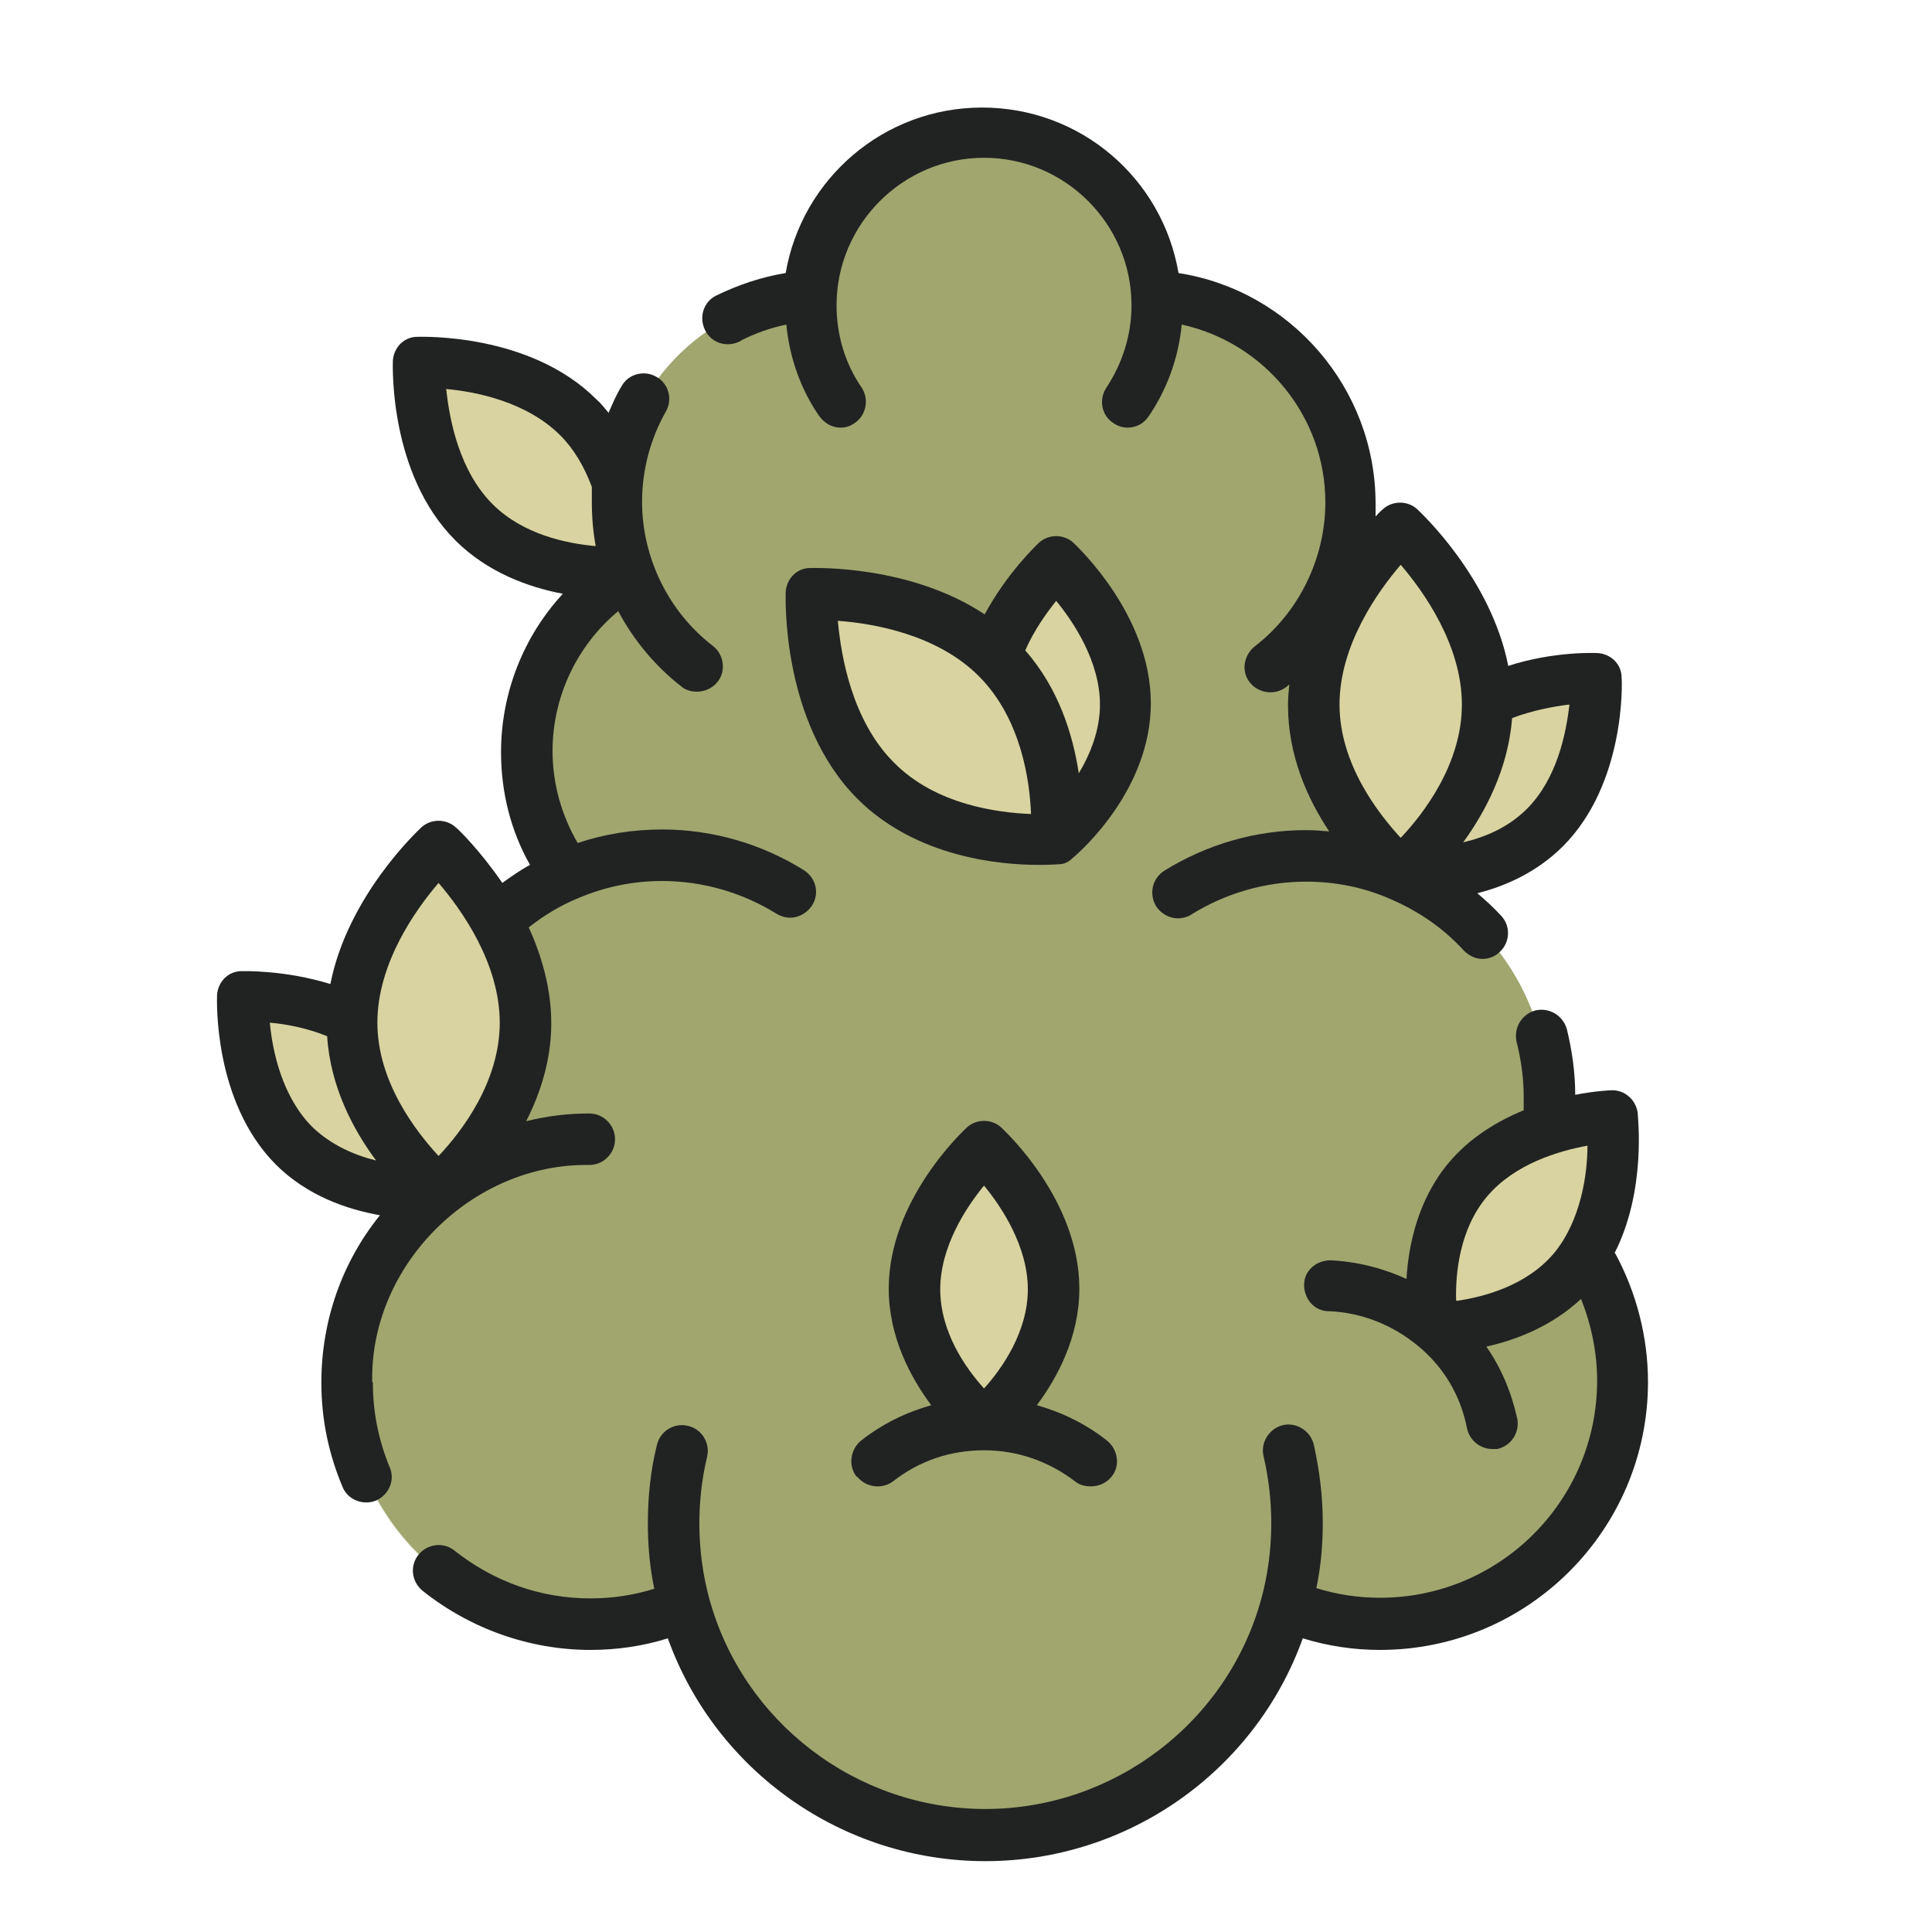 <?xml version="1.0" encoding="UTF-8"?><svg xmlns="http://www.w3.org/2000/svg" viewBox="0 0 30 30"><defs><style>.cls-1{fill:#a0a66e;}.cls-2{fill:#d8d3a0;}.cls-3{fill:#212322;}.cls-4{isolation:isolate;}.cls-5{mix-blend-mode:multiply;opacity:.5;}</style></defs><g class="cls-4"><g id="Layer_1"><g id="Flower"><path class="cls-2" d="m7.36,8.1c.92.92,2.4.77,2.4.77,0,0,.15-1.48-.77-2.4s-2.48-.85-2.48-.85c0,0-.07,1.56.85,2.48h0Z"/><path class="cls-1" d="m23.75,18.51c.19-.45.29-.94.29-1.46,0-1.56-.95-2.89-2.29-3.47.39-.54.63-1.2.63-1.91,0-1.18-.64-2.22-1.59-2.78.12-.34.19-.71.19-1.09,0-1.71-1.33-3.11-3.02-3.22-.08-1.41-1.25-2.54-2.68-2.54s-2.6,1.12-2.68,2.54c-1.68.11-3.02,1.51-3.02,3.22,0,.38.07.75.19,1.09-.95.56-1.59,1.6-1.59,2.78,0,.72.23,1.38.63,1.91-1.35.57-2.29,1.91-2.29,3.47,0,.52.1,1.01.29,1.46-.87.69-1.42,1.75-1.42,2.95,0,2.08,1.69,3.76,3.76,3.76.52,0,1.01-.1,1.46-.29.56,2.06,2.44,3.57,4.67,3.57s4.12-1.52,4.67-3.57c.45.19.94.29,1.46.29,2.08,0,3.76-1.69,3.76-3.76,0-1.19-.56-2.26-1.42-2.95h0Z"/><g class="cls-5"><path class="cls-1" d="m23.75,18.51c.19-.45.29-.94.29-1.46,0-1.56-.95-2.89-2.29-3.47.39-.54.63-1.2.63-1.91,0-1.18-.64-2.22-1.59-2.78.12-.34.19-.71.19-1.09,0-1.71-1.33-3.11-3.02-3.22-.05-.84-.48-1.58-1.13-2.04.22.44.35.94.35,1.46,0,.06,0,.11,0,.17-.03.55.16,1.1.53,1.51.54.58.87,1.35.87,2.2,0,.25-.03.49-.08.73-.16.7.07,1.43.59,1.93.72.69,1.16,1.65,1.16,2.72,0,.19-.01.37-.04.55-.08.57.06,1.14.41,1.6.49.65.78,1.47.76,2.35-.04,2-1.68,3.64-3.68,3.68-.08,0-.16,0-.24,0-.75-.03-1.46.33-1.85.97-.85,1.39-2.38,2.31-4.13,2.31s-3.26-.92-4.12-2.3c-.4-.65-1.12-1.02-1.87-.99-.04,0-.07,0-.11,0,0,0,0,0,0,0-.02,2.09,1.68,3.8,3.76,3.8.52,0,1.01-.1,1.46-.29.56,2.06,2.44,3.57,4.67,3.57s4.12-1.52,4.67-3.57c.47.2.99.3,1.54.29,2-.04,3.64-1.68,3.68-3.68.03-1.23-.54-2.33-1.42-3.03h0Z"/></g><path class="cls-2" d="m22.48,11.32c-.86.86-.72,2.25-.72,2.25,0,0,1.39.14,2.25-.72s.8-2.32.8-2.32c0,0-1.46-.06-2.32.8h0Z"/><path class="cls-2" d="m20.41,10.94c0,1.52,1.34,2.63,1.34,2.63,0,0,1.34-1.1,1.34-2.63s-1.34-2.75-1.34-2.75c0,0-1.34,1.23-1.34,2.75Z"/><path class="cls-2" d="m15.32,10.93c0,1.22,1.08,2.1,1.08,2.1,0,0,1.08-.88,1.08-2.1s-1.08-2.2-1.08-2.2c0,0-1.08.99-1.08,2.2Z"/><path class="cls-2" d="m13.59,12.12c1.08,1.08,2.81.91,2.81.91,0,0,.17-1.73-.91-2.81-1.08-1.08-2.9-1-2.9-1,0,0-.08,1.82,1,2.9Z"/><path class="cls-2" d="m6.09,16.27c.86.86.72,2.25.72,2.25,0,0-1.39.14-2.25-.72-.86-.86-.8-2.32-.8-2.32,0,0,1.46-.06,2.32.8h0Z"/><path class="cls-2" d="m8.15,15.89c0,1.52-1.34,2.63-1.34,2.63,0,0-1.34-1.1-1.34-2.63s1.34-2.75,1.34-2.75c0,0,1.34,1.23,1.34,2.75Z"/><path class="cls-2" d="m14.21,20.02c0,1.22,1.08,2.1,1.08,2.1,0,0,1.08-.88,1.08-2.1s-1.08-2.2-1.08-2.2c0,0-1.08.99-1.08,2.2h0Z"/><path class="cls-2" d="m22.78,18.33c-.79.93-.53,2.3-.53,2.3,0,0,1.39.02,2.18-.91.79-.93.6-2.38.6-2.38,0,0-1.46.06-2.24.99Z"/><path class="cls-3" d="m11.52,5.28c.22-.11.45-.19.69-.24.05.51.22,1,.51,1.42.08.11.2.18.33.18.08,0,.15-.02.22-.07.18-.12.23-.37.11-.55-.26-.38-.39-.82-.39-1.28,0-1.26,1.03-2.29,2.29-2.29,1.26,0,2.29,1.03,2.29,2.29,0,.46-.14.9-.39,1.28-.12.18-.08.43.11.55.07.05.15.07.22.07.13,0,.25-.06.33-.18.29-.43.46-.91.51-1.42,1.28.28,2.23,1.42,2.23,2.76,0,.87-.41,1.71-1.1,2.24-.17.14-.21.39-.07.56.08.1.2.15.32.15.09,0,.17-.03.24-.08.02-.01.03-.03.05-.04-.01.1-.02.21-.02.32,0,.78.3,1.45.64,1.96-.12-.01-.24-.02-.36-.02-.78,0-1.54.22-2.2.63-.19.12-.24.36-.13.55.08.12.21.19.34.19.07,0,.15-.02.21-.06.53-.33,1.15-.51,1.78-.51.46,0,.9.09,1.31.27h0c.44.19.82.45,1.14.8.08.08.18.13.29.13.1,0,.2-.04.27-.11.16-.15.17-.4.02-.56-.12-.13-.24-.24-.37-.35.44-.11.93-.33,1.33-.73.97-.97.92-2.55.91-2.62,0-.21-.17-.37-.38-.38-.03,0-.67-.03-1.38.2-.27-1.37-1.36-2.38-1.41-2.43-.15-.14-.39-.14-.54,0,0,0-.05.04-.11.11,0-.07,0-.14,0-.2,0-1.79-1.32-3.31-3.06-3.58-.25-1.47-1.52-2.57-3.05-2.57s-2.8,1.11-3.05,2.57c-.37.06-.73.18-1.08.35-.2.1-.27.34-.17.54.1.2.34.27.54.17h0Zm12.19,7.28c-.29.29-.65.44-.99.52.35-.48.7-1.15.76-1.93.32-.12.64-.18.89-.21-.05.44-.19,1.15-.66,1.62h0Zm-1.96-3.79c.36.42.95,1.25.95,2.17s-.59,1.69-.95,2.07c-.35-.38-.95-1.15-.95-2.07s.59-1.75.95-2.17Z"/><path class="cls-3" d="m25.07,19.46c.5-.98.36-2.12.36-2.18-.03-.21-.21-.36-.41-.35-.02,0-.25.01-.56.07,0-.35-.05-.69-.13-1.02-.06-.21-.27-.34-.49-.29-.21.06-.34.27-.29.49.07.28.11.56.11.85,0,.07,0,.14,0,.21-.41.17-.83.42-1.16.81-.48.57-.63,1.28-.66,1.81-.37-.17-.77-.27-1.18-.29-.22,0-.41.16-.41.38s.16.41.38.41c.51.02.99.21,1.39.54s.66.77.76,1.28c.04.19.21.32.39.32.03,0,.05,0,.08,0,.22-.05.35-.26.31-.47-.09-.41-.25-.79-.48-1.12.45-.1,1.01-.31,1.47-.74.16.4.25.83.25,1.27,0,1.86-1.51,3.37-3.37,3.37-.34,0-.67-.05-.99-.15.07-.33.1-.67.1-1.01,0-.41-.05-.82-.14-1.22-.05-.21-.27-.35-.48-.3-.21.05-.35.27-.3.48.17.72.16,1.49-.03,2.2-.52,1.93-2.29,3.28-4.29,3.28s-3.77-1.35-4.29-3.28c0,0,0,0,0,0-.19-.71-.2-1.48-.03-2.19.05-.21-.08-.43-.3-.48-.21-.05-.43.08-.48.3-.1.4-.14.81-.14,1.22,0,.34.03.68.1,1.01-.32.1-.65.15-.99.15-.78,0-1.5-.26-2.11-.74-.17-.14-.42-.11-.56.06-.14.17-.11.42.06.56.74.59,1.66.92,2.61.92.41,0,.82-.06,1.2-.18.74,2.06,2.71,3.46,4.93,3.46s4.19-1.4,4.93-3.46c.39.12.79.18,1.2.18,2.3,0,4.16-1.87,4.16-4.16,0-.7-.18-1.39-.51-2h0Zm-2.46.73c-.01-.41.05-1.1.48-1.61.43-.51,1.12-.71,1.56-.79,0,.44-.1,1.16-.52,1.67-.43.51-1.1.68-1.51.74Z"/><path class="cls-3" d="m5.78,21.46c-.04-1.81,1.55-3.4,3.37-3.37.22,0,.4-.18.4-.4s-.18-.4-.4-.4c-.34,0-.66.04-.98.12.22-.43.39-.95.39-1.52,0-.54-.15-1.05-.35-1.49.23-.18.49-.34.76-.45,0,0,0,0,0,0,.42-.18.86-.27,1.31-.27.63,0,1.25.18,1.78.51.07.04.14.06.21.06.13,0,.26-.07.34-.19.12-.19.06-.43-.13-.55-.66-.41-1.42-.63-2.2-.63-.45,0-.89.07-1.31.21-.25-.43-.39-.92-.39-1.43,0-.84.38-1.64,1.02-2.17.24.45.57.85.98,1.17.07.06.16.08.24.08.12,0,.24-.05.32-.15.14-.17.1-.43-.07-.56-.69-.53-1.1-1.37-1.1-2.24,0-.49.13-.98.37-1.4.11-.19.04-.44-.15-.54-.19-.11-.44-.04-.54.15-.08.13-.14.27-.2.41-.06-.07-.12-.15-.19-.21-1.03-1.03-2.71-.97-2.78-.97-.21,0-.37.17-.38.38,0,.07-.06,1.75.97,2.78.5.5,1.14.73,1.67.83-.61.66-.96,1.54-.96,2.46,0,.62.15,1.22.45,1.75-.15.08-.29.18-.43.28-.35-.51-.69-.84-.72-.86-.15-.14-.39-.14-.54,0-.05.05-1.14,1.06-1.41,2.43-.71-.22-1.35-.2-1.38-.2-.21,0-.37.17-.38.38,0,.07-.06,1.64.91,2.62.49.49,1.11.7,1.62.79-.59.73-.91,1.64-.91,2.6,0,.56.11,1.1.33,1.62.06.15.21.24.37.24.05,0,.1-.01.15-.03.2-.09.3-.32.21-.52-.17-.41-.26-.85-.26-1.31h0Zm1.14-15.42c.47.04,1.26.2,1.78.72.21.21.37.48.49.8,0,.08,0,.16,0,.24,0,.23.02.46.06.68-.45-.04-1.13-.18-1.6-.65-.52-.52-.67-1.31-.72-1.78Zm-.11,7.67c.36.42.95,1.25.95,2.17s-.59,1.69-.95,2.07c-.35-.38-.95-1.15-.95-2.07s.59-1.75.95-2.17Zm-2.62,2.17c.24.02.57.08.89.21.05.79.41,1.46.76,1.93-.33-.08-.7-.24-.99-.52-.47-.47-.62-1.18-.66-1.62h0Z"/><path class="cls-3" d="m16.67,8.43c-.15-.14-.39-.14-.54,0-.02.02-.49.46-.84,1.11-1.16-.77-2.64-.72-2.71-.72-.21,0-.37.17-.38.38,0,.08-.07,2.01,1.11,3.2.92.92,2.23,1.03,2.82,1.03.18,0,.29-.01.31-.01.09,0,.16-.04.22-.1.12-.1,1.21-1.06,1.21-2.4,0-1.38-1.16-2.45-1.21-2.5h0Zm-3.66,1.21c.55.04,1.55.21,2.2.87s.78,1.62.8,2.13c-.51-.02-1.48-.14-2.13-.8-.65-.65-.82-1.65-.87-2.2h0Zm3.74,2.36c-.09-.59-.31-1.31-.83-1.9.14-.32.33-.58.48-.77.28.34.68.95.68,1.61,0,.4-.15.77-.33,1.07h0Z"/><path class="cls-3" d="m13.31,22.93c.14.17.39.2.56.07.41-.32.89-.48,1.41-.48s1,.17,1.41.48c.07.06.16.08.25.08.12,0,.24-.05.32-.15.14-.17.1-.42-.07-.56-.33-.26-.7-.44-1.09-.55.32-.43.66-1.06.66-1.81,0-1.38-1.16-2.45-1.21-2.5-.15-.14-.39-.14-.54,0-.05.05-1.21,1.12-1.21,2.5,0,.75.34,1.38.66,1.81-.39.11-.76.29-1.09.55-.17.14-.2.39-.07.56h0Zm1.97-4.52c.28.34.68.95.68,1.61s-.4,1.23-.68,1.54c-.28-.31-.68-.87-.68-1.54,0-.66.4-1.27.68-1.61Z"/></g></g></g></svg>